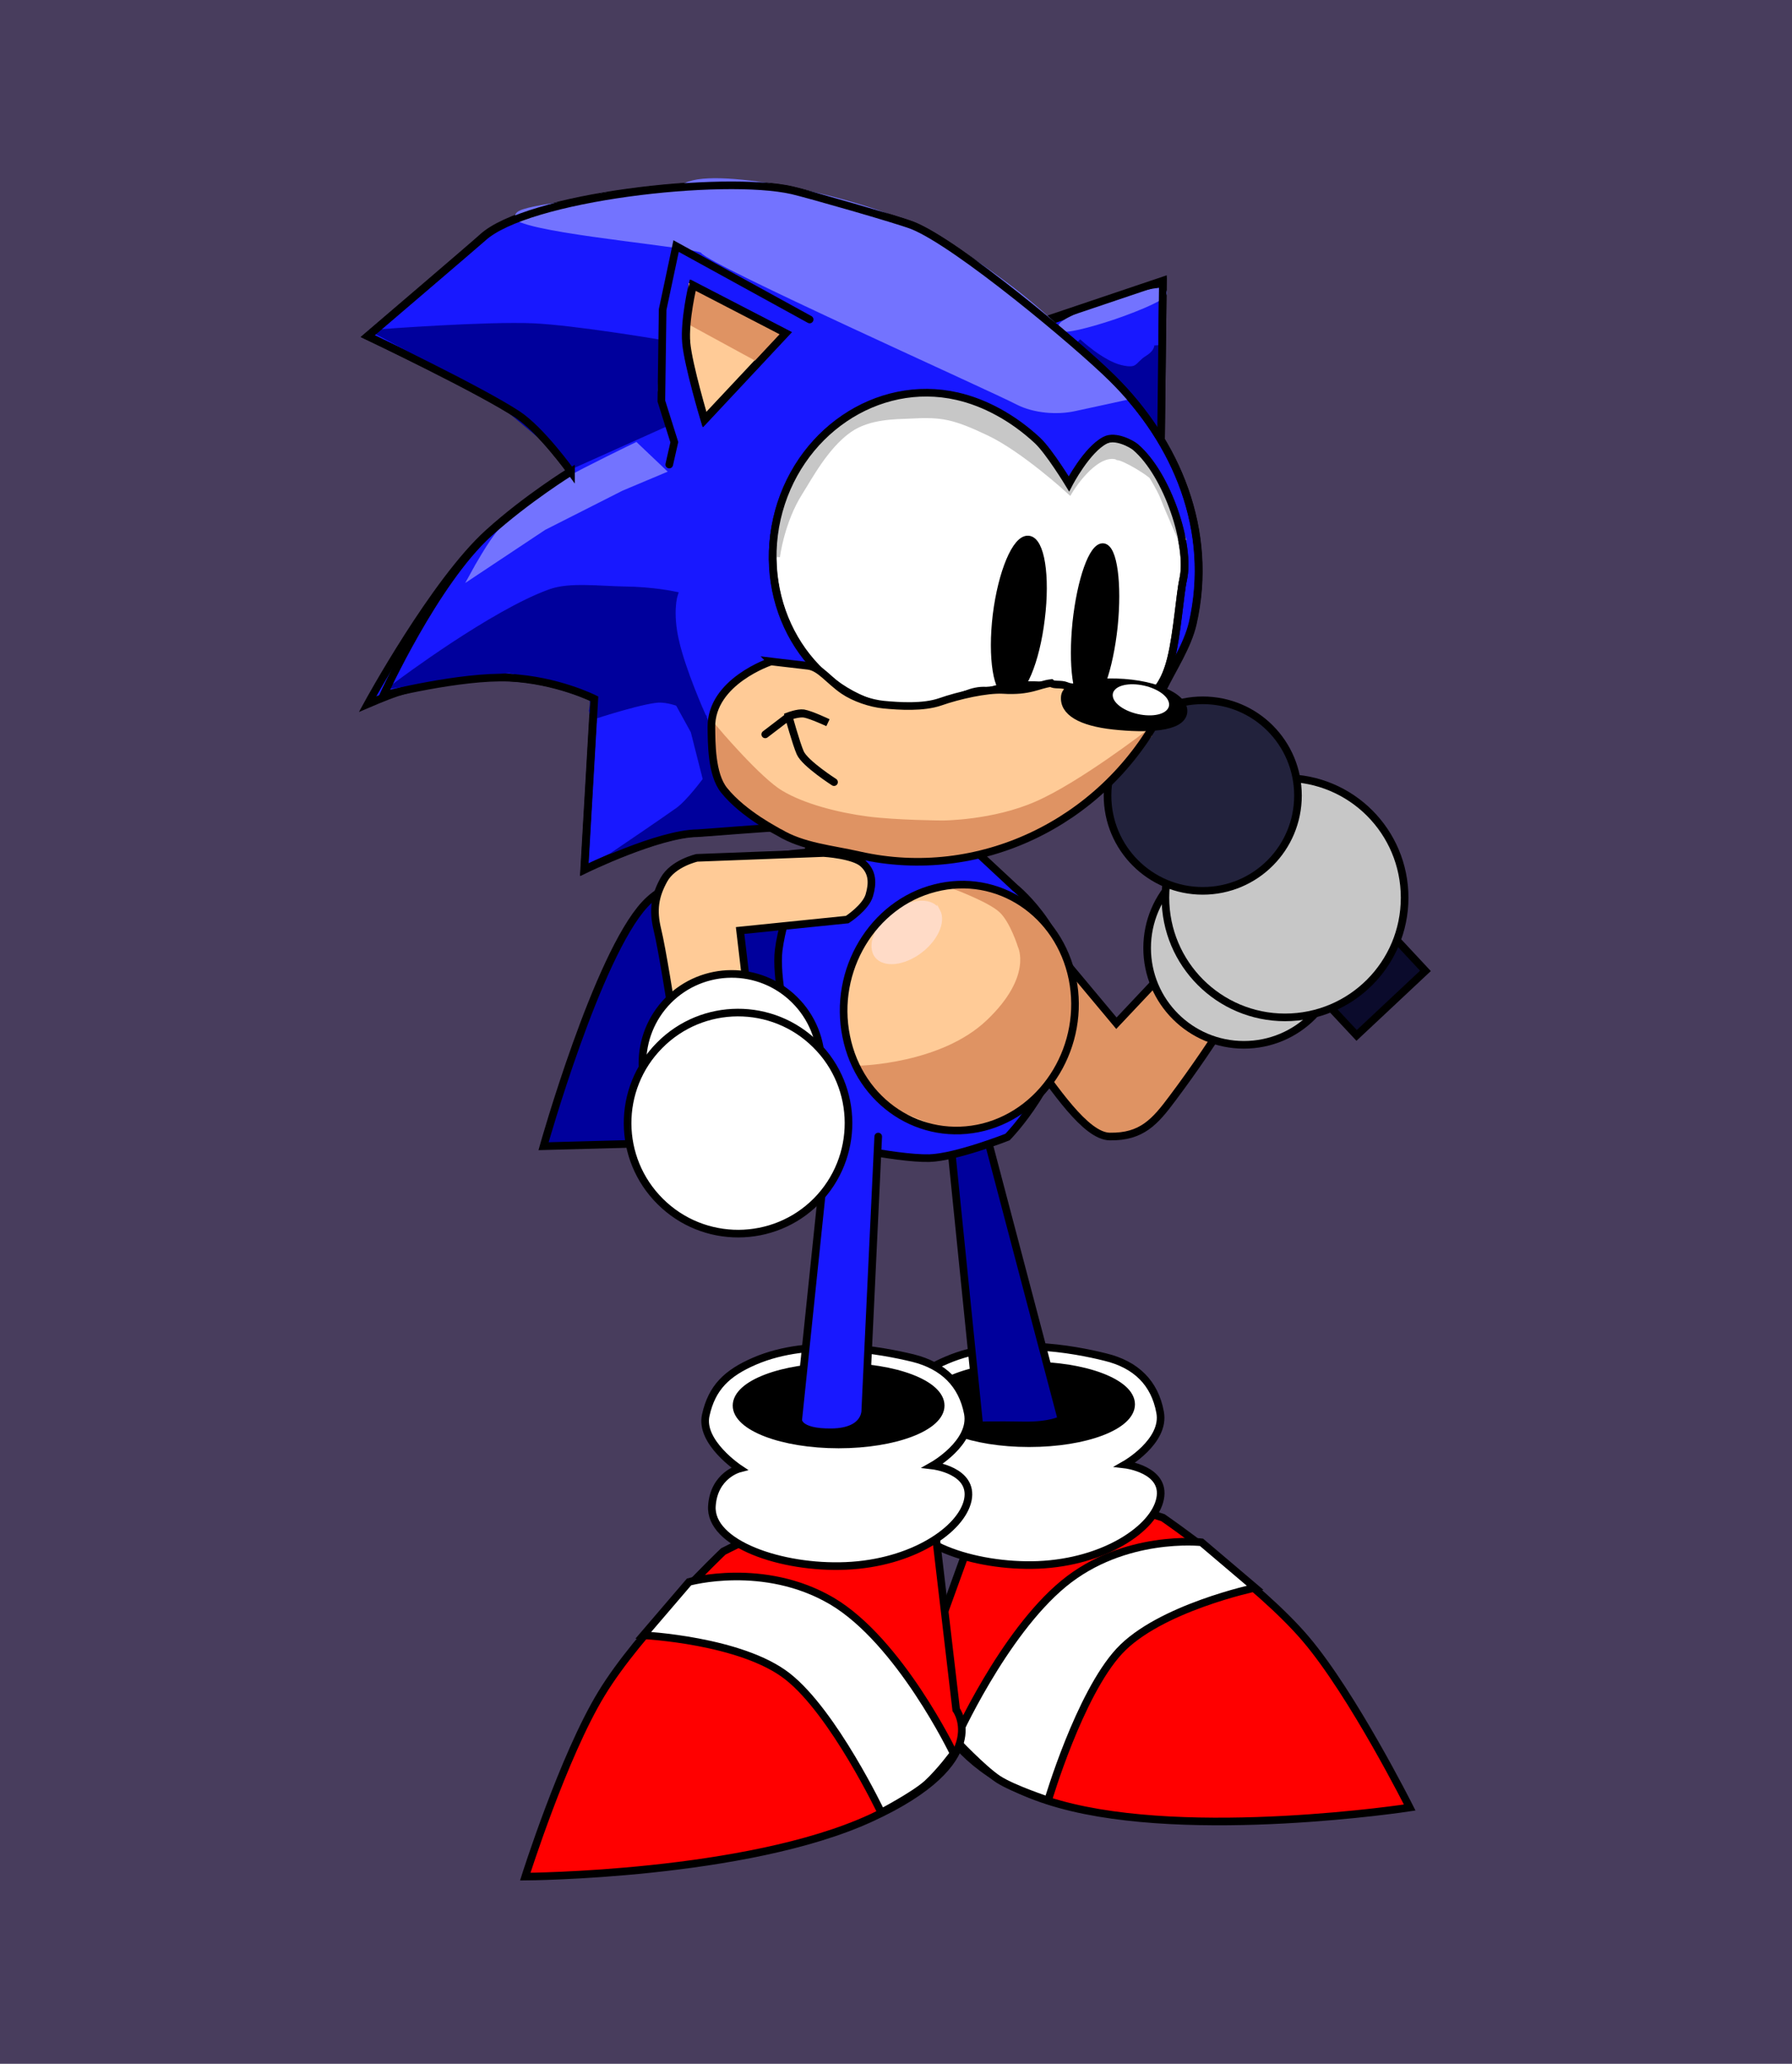 <svg version="1.1" xmlns="http://www.w3.org/2000/svg" xmlns:xlink="http://www.w3.org/1999/xlink" width="705.706" height="812.312" viewBox="0,0,705.706,812.312"><rect x="0" y="0" width="705.706" height="812.312" fill="#333333" stroke="none"/><g transform="translate(112.853,226.156)"><g data-paper-data="{&quot;isPaintingLayer&quot;:true}" fill-rule="nonzero" stroke-linejoin="miter" stroke-miterlimit="10" stroke-dasharray="" stroke-dashoffset="0" style="mix-blend-mode: normal"><path d="M-112.853,586.156v-812.312h705.706v812.312z" fill-opacity="0.21" fill="#9966ff" stroke="none" stroke-width="NaN" stroke-linecap="butt"/><g stroke="#000000" stroke-width="3"><path d="M421.4,181.393l-52.9,-56.6l27.2,-25.4l52.8,56.6z" fill="#0b0b2c" stroke-linecap="butt"/><path d="M292.6,189.093c-9.8,-13 -25.5,-39.4 -25.5,-39.4c0,0 -7.5,-22.1 3.7,-27.5c11.1,-5.4 21.8,13.5 21.8,13.5l34.2,40.9l34.3,-36.4c0,0 13.2,-12.8 19.7,-6.7c6.5,6.1 0,24.9 0,24.9c0,0 -14.6,24.7 -31.8,47.6c-7,9.4 -12.2,15.4 -24.8,15.2c-9.6,-0.1 -21.9,-19.1 -31.6,-32.1z" fill="#df9363" stroke-linecap="round"/><path d="M377,185.093c-21,0 -38.1,-17 -38.1,-38.1c0,-21.1 17.1,-38.1 38.1,-38.1c21.1,0 38.1,17 38.1,38.1c0,21.1 -17,38.1 -38.1,38.1z" fill="#c7c7c7" stroke-linecap="butt"/><path d="M393.2,174.293c-26,0 -47.1,-21.1 -47.1,-47.1c0,-26 21.1,-47.1 47.1,-47.1c26.1,0 47.1,21.1 47.1,47.1c0,26 -21,47.1 -47.1,47.1z" fill="#c7c7c7" stroke-linecap="butt"/><path d="M360.8,124.493c-20.7,0 -37.5,-16.8 -37.5,-37.5c0,-20.7 16.8,-37.5 37.5,-37.5c20.8,0 37.5,16.8 37.5,37.5c0,20.7 -16.7,37.5 -37.5,37.5z" fill="#22223c" stroke-linecap="butt"/></g><g><g stroke="#000000" stroke-width="3"><g stroke-linecap="round"><path d="M345.1,371.2c0,0 37.6,25.8 56.3,47.8c18.6,21.9 40.9,66.3 40.9,66.3c0,0 -86,13.2 -137.9,-1.3c-51.9,-14.4 -53.9,-52.1 -53.9,-52.1l21.8,-60.2l30.2,-13.9z" fill="#ff0000"/><path d="M381.4,398.8c0,0 -37.8,8 -53.5,25c-15.7,17 -28,58.7 -28,58.7c0,0 -13.7,-4.5 -19.6,-8.3c-6.2,-4.1 -16.9,-15.5 -16.9,-15.5c0,0 18.6,-41.7 42.6,-61.5c23.9,-19.7 54.3,-16.3 54.3,-16.3z" fill="#ffffff"/></g><g><path d="M260,309.2c22.4,-9.6 50.4,-4.2 62.4,-1.2c12.1,2.9 19.5,10.2 21.6,21.7c2.2,11.5 -13.8,20.6 -13.8,20.6c0,0 16.2,1.9 13.8,13.5c-2.3,11.6 -21.8,24.9 -48,26c-25.4,1 -53.8,-8.8 -52.8,-23.7c0.8,-12 10.8,-14.6 10.8,-14.6c0,0 -15.6,-10.4 -13.2,-21.2c2.5,-10.8 8.3,-16.5 19.2,-21.1z" fill="#ffffff" stroke-linecap="round"/><path d="M292.4,341.9c-22.2,0 -40.2,-6.8 -40.2,-15.3c0,-8.4 18,-15.3 40.2,-15.3c22.3,0 40.2,6.9 40.2,15.3c0,8.5 -17.9,15.3 -40.2,15.3z" fill="#000000" stroke-linecap="butt"/></g><path d="M275.6,220.4l29.6,112.2c0,0 -4.2,2.5 -15,2.3c-10.8,-0.2 -17.4,0 -17.4,0l-11.3,-111.4z" fill="#00009c" stroke-linecap="round"/></g><g><path d="M219.8,221.8l-118.6,3.2c0,0 21.1,-74.9 39.9,-95.2c18.7,-20.3 79.3,-21.4 79.3,-21.4" fill="#00009c" stroke="#000000" stroke-width="3" stroke-linecap="round"/><path d="M210.1,223.2c0,0 -18.8,-54.6 -16.3,-75.4c1.8,-14.5 11.7,-39.4 11.7,-39.4h65.4l16,14.9c0,0 24.2,19.4 21.5,47.7c-2.6,28.3 -24.5,50.4 -24.5,50.4c0,0 -20.3,8 -30.8,8.3c-13.4,0.3 -43,-6.5 -43,-6.5z" fill="#1818ff" stroke="#000000" stroke-width="3" stroke-linecap="butt"/><g><path d="M309.7,159c5.2,26 -10.5,52.1 -35.1,58.4c-24.6,6.3 -48.8,-9.7 -54.1,-35.7c-5.2,-25.9 10.5,-52.1 35.1,-58.4c24.6,-6.2 48.8,9.7 54.1,35.7z" fill="#ffcb97" stroke="#000000" stroke-width="1.2" stroke-linecap="butt"/><path d="M256.8,132.3c2.4,4.5 -1.1,12 -8.1,16.8c-6.9,4.7 -14.5,4.9 -17,0.4c-2.4,-4.6 1.1,-12.1 8,-16.9c7,-4.7 14.6,-4.9 17.1,-0.3z" fill="#ffdbc7" stroke="#ffdbc7" stroke-width="1.2" stroke-linecap="butt"/><path d="M225.5,193.9c0,0 32.4,-0.6 50.7,-18.1c18.4,-17.5 12.4,-29.4 12.4,-29.4c0,0 -3.1,-10.1 -7.6,-14.1c-4.4,-4 -18.1,-9.1 -18.1,-9.1l14.3,0.7l12.6,6.4l12,12.6l6.8,16.6l0.5,22.6l-8.3,17.3l-11,9.9l-18.6,9l-14.4,-1.4l-19.2,-7.8z" fill="#df9363" stroke="#df9363" stroke-width="1.2" stroke-linecap="round"/><path d="M309.5,159.1c5.2,25.9 -10.4,52.1 -35,58.4c-24.7,6.2 -48.9,-9.7 -54.1,-35.7c-5.3,-26 10.4,-52.2 35,-58.4c24.6,-6.3 48.8,9.7 54.1,35.7z" fill="none" stroke="#000000" stroke-width="3" stroke-linecap="butt"/></g></g><g stroke="#000000" stroke-width="3"><g stroke-linecap="round"><path d="M212,364.5l43.2,9.8l8.5,72.5c0,0 15.2,20.3 -33.7,42.7c-49,22.5 -136,23 -136,23c0,0 15,-47.4 30,-72c14.9,-24.6 48,-56 48,-56z" fill="#ff0000"/><path d="M158.5,396.5c0,0 29.4,-8.2 56.2,7.5c26.8,15.8 48,60 48,60c0,0 -5,6.9 -10.5,12c-5.2,4.6 -18,11.3 -18,11.3c0,0 -18.7,-39.3 -36.9,-53.6c-18.2,-14.3 -56.8,-16.2 -56.8,-16.2z" fill="#ffffff"/></g><g><path d="M246.7,308.4c12,3 19.4,10.3 21.6,21.8c2.1,11.5 -13.8,20.5 -13.8,20.5c0,0 16.1,1.9 13.8,13.5c-2.4,11.7 -21.9,24.9 -48,26c-25.4,1.1 -53.8,-8.7 -52.8,-23.6c0.8,-12.1 10.8,-14.7 10.8,-14.7c0,0 -15.7,-10.4 -13.2,-21.1c2.4,-10.8 8.3,-16.5 19.2,-21.2c22.3,-9.6 50.3,-4.1 62.4,-1.2z" fill="#ffffff" stroke-linecap="round"/><path d="M217.4,342.4c-22.2,0 -40.2,-6.9 -40.2,-15.3c0,-8.5 18,-15.3 40.2,-15.3c22.3,0 40.2,6.8 40.2,15.3c0,8.4 -17.9,15.3 -40.2,15.3z" fill="#000000" stroke-linecap="butt"/></g><path d="M233,221.2l-5.1,107.7c0,0 0.5,8.5 -13.2,8.7c-13.6,0.2 -13.2,-4.9 -13.2,-4.9l12.5,-120.1" fill="#1818ff" stroke-linecap="round"/></g></g><g><g><g fill="#ffcb97" stroke="#000000" stroke-width="3" stroke-linecap="round"><path d="M181.4,163.8l-29.7,7.9c0,0 -3.8,-24.5 -5.7,-32.1c-1.8,-7.5 -1,-13 2.6,-19.5c3.6,-6.5 13,-8.6 13,-8.6l49.9,-1.9c0,0 11.9,0.7 15.6,4.2c3.7,3.4 3.8,7.6 2.4,12.4c-1.4,4.9 -8.7,9.6 -8.7,9.6l-42.2,4.3z"/></g><g fill="none" stroke="none" stroke-width="1" stroke-linecap="butt" font-family="sans-serif" font-weight="normal" font-size="12" text-anchor="start"><g/></g></g><g fill="#ffffff" stroke="#000000" stroke-width="3" stroke-linecap="butt"><path d="M150.6,217.4c-13.9,-13.7 -13.9,-36 -0.3,-49.8c13.7,-13.8 36,-13.9 49.8,-0.2c13.8,13.7 13.9,36 0.2,49.8c-13.6,13.8 -35.9,13.9 -49.7,0.2z"/><path d="M147.2,246.8c-17.1,-16.9 -17.2,-44.5 -0.3,-61.5c16.9,-17.1 44.5,-17.2 61.5,-0.3c17.1,16.9 17.2,44.5 0.3,61.6c-16.9,17 -44.5,17.1 -61.5,0.2z"/></g></g><g><g stroke-width="3"><path d="M344.3,-47.4l-51.7,-49.8l52.5,-17.8z" fill="#1818ff" stroke="#000000" stroke-linecap="round"/><path d="M324.5,-106.4c11,-3.7 20.2,-5.8 20.7,-4.6c0.4,1.2 -8.2,5.2 -19.2,9c-10.9,3.7 -20.2,5.8 -20.6,4.6c-0.4,-1.2 8.2,-5.3 19.1,-9z" fill="#7373ff" stroke="#7373ff" stroke-linecap="butt"/><path d="M343.4,-57.2l-31.9,-34.3c0,0 9.3,8.7 16.9,10.5c7.6,1.8 6.8,-1.4 11,-3.9c4.1,-2.6 3.8,-5.3 3.8,-5.3z" fill="#00009c" stroke="#00009c" stroke-linecap="round"/><path d="M344.3,-48.2l-51.7,-49.8l52.5,-17.7z" fill="none" stroke="#000000" stroke-linecap="round"/></g><path d="M111.9,-40.7c0,0 -11.7,-16.2 -20.9,-22.3c-14.8,-9.9 -59.1,-30.9 -59.1,-30.9c0,0 43.1,-36.8 45.2,-38.8c17.5,-16.1 94.7,-24.9 122,-18.6c6.3,1.4 41.1,11.4 47.3,13.8c17.6,6.9 65.1,46.7 78.6,60.1c25.6,25.3 40.1,60 31.8,96.5c-2.1,8.9 -8.3,18.2 -12,26.1c-1.4,3 -0.5,6.5 -1.3,8c-23.1,42.7 -71.4,65.9 -118.3,55.2c-11,-2.5 -22.4,-3.4 -31.6,-9c-0.5,-0.3 -30.4,2.2 -31.9,2.3c-15.5,0.1 -44.5,14.4 -44.5,14.4l3.9,-67.4c0,0 -14.8,-7.4 -33.5,-8.2c-14.2,-0.7 -32.3,2.1 -44.3,6c-4.2,1.4 -11.4,4.5 -11.4,4.5c0,0 26.3,-48.2 47.6,-67.4c15,-13.6 32.4,-24.3 32.4,-24.3z" fill="#1818ff" stroke="#000000" stroke-width="3" stroke-linecap="butt"/><path d="M154.1,49.7l9.9,6.7l4.7,25.1c0,0 5.1,7.3 8.2,10c3.1,2.8 10.4,6.3 10.4,6.3l-16.1,1.1l-36.9,8c0,0 14.3,-9.7 20.2,-13.9c4.4,-3.2 11,-12.2 11,-12.2l-4.9,-19.3z" fill="#00009c" stroke="#00009c" stroke-width="3" stroke-linecap="round"/><path d="M155.8,-151.4c6.6,-8.5 61,1.9 87.8,13.7c16.8,7.4 31.6,18.2 41.9,26c16.5,12.7 25.8,23.4 25.8,23.4l18.7,18.2c0,0 -9.5,2.1 -19.8,4.3c-6.8,1.5 -15.7,0.8 -22.1,-2.5c-10.1,-5.3 -121.2,-55 -123.9,-59.5c-1.4,-2.3 -57.9,-6.9 -71.5,-12.2c-8.3,-3.2 27.6,-6.2 28.7,-7.4c2.9,-3.5 31.9,-0.7 34.4,-4z" fill="#7373ff" stroke="#7373ff" stroke-width="3" stroke-linecap="butt"/><path d="M144.6,-72.4l3.2,13.3l-35.2,15.8l-2.1,-3l-31.3,-26.2l-41.8,-22.6c0,0 41,-3.1 59.8,-2.3c16.4,0.8 48.4,6.2 48.4,6.2z" fill="#00009c" stroke="#00009c" stroke-width="3" stroke-linecap="round"/><path d="M193.1,-21.7c7.7,-33.8 39.5,-55.5 71,-48.3c10.6,2.4 21.7,8.3 31.5,17.4c4.7,4.3 12.5,17.2 12.5,17.2c0,0 6.9,-13.5 14.2,-17.3c4,-2.1 10.5,1.5 11.9,2.7c12.8,10.8 21.8,38.9 18.9,52c-1.3,5.5 -2.4,21.4 -4.8,31c-2.3,9.5 -5.9,12.7 -5.9,12.7c0,0 -22.6,0.8 -41.6,-0.9c-12.1,-1.2 -23.6,0.8 -26.2,2.2c-11.7,6.2 -24.8,8.6 -38.4,5.5c-31.5,-7.2 -50.8,-40.4 -43.1,-74.2z" fill="#ffffff" stroke="#000000" stroke-width="3" stroke-linecap="butt"/><path d="M326.4,-46.9c-8.9,-1.6 -18.1,13.6 -18.1,13.6c0,0 -17.8,-16.3 -31.5,-22.8c-13.7,-6.5 -18.6,-7.5 -31,-6.8c-5.7,0.3 -16.3,0 -24.3,5.5c-9.4,6.5 -16.1,19.3 -19.5,24.6c-7.5,11.7 -9.2,25.8 -9.2,25.8l1.9,-19.6l13.1,-22.7c0,0 6.2,-7.4 10.3,-10.1c4.8,-3.2 15.9,-8 15.9,-8c0,0 13,-3.9 21.6,-3.6c8.5,0.4 18.8,5.3 18.8,5.3c0,0 7.8,3.5 11.7,6.6c3,2.5 8.9,6.4 12.7,10.9c2.9,3.4 4.4,7.8 4.4,7.8l4.8,4.9l11.4,-13c0,0 6.1,-3.5 9.7,-2.1c3.7,1.3 10.3,9 10.3,9c0,0 4.6,7.1 6.2,11.2c2,5.3 7.4,17.3 7.4,17.3c0,0 -6.4,-18.5 -9.9,-23.8c-2.1,-3.2 -13.5,-9.7 -15.7,-9.6" fill="#c7c7c7" stroke="#c7c7c7" stroke-width="3" stroke-linecap="round"/><path d="M193.1,-22c7.7,-33.8 39.5,-55.4 71,-48.2c10.6,2.4 21.8,8.3 31.6,17.4c4.6,4.3 12.4,17.1 12.4,17.1c0,0 7,-13.5 14.3,-17.2c4,-2.1 10.5,1.5 11.9,2.7c12.7,10.8 21.8,38.9 18.8,51.9c-1.2,5.5 -2.3,21.5 -4.7,31.1c-2.3,9.5 -5.9,12.6 -5.9,12.6c0,0 -24.2,0.1 -43.1,-1.6c-12.2,-1.2 -22.1,1.5 -24.7,2.9c-17.8,2.5 -24.9,8.6 -38.4,5.6c-31.5,-7.2 -50.8,-40.4 -43.2,-74.3z" fill="none" stroke="#000000" stroke-width="3" stroke-linecap="butt"/><path d="M150.7,-43.3l2,-8.8l-5.1,-16.2l0.5,-36l5.3,-25l52.6,28.9" fill="none" stroke="#000000" stroke-width="3" stroke-linecap="round"/><g stroke-width="3" stroke-linecap="round"><path d="M196.4,-95l-31.9,34c0,0 -6.4,-21.3 -7.2,-30.2c-0.8,-8.8 2.5,-22.7 2.5,-22.7z" fill="#ffcb97" stroke="#000000"/><path d="M184.9,-85.7l-24.6,-13.4l-0.4,-13.2l34,17.8z" fill="#df9363" stroke="#df9363"/><path d="M196.6,-95l-31.9,34.1c0,0 -6.4,-21.4 -7.2,-30.2c-0.8,-8.9 2.6,-22.8 2.6,-22.8z" fill="none" stroke="#000000"/></g><path d="M153.1,26.4c2.6,11.5 10.2,28.6 10.2,28.6c0,0 -7.4,-5.6 -15.7,-6.1c-5.6,-0.4 -26.6,6.5 -26.6,6.5l-0.4,-1.8c0,0 1.6,-6.2 -2.3,-8.1c-5.8,-2.8 -30.6,-8.3 -30.6,-8.3l-43.1,5.7c0,0 36.8,-27.6 59.4,-35.7c7.5,-2.7 18.7,-1.2 29.3,-1c10.6,0.1 19.2,1.9 19.2,1.9c0,0 -2.1,6.7 0.6,18.3z" fill="#00009c" stroke="#00009c" stroke-width="3" stroke-linecap="round"/><path d="M131.7,-34.4l-30.6,15.5l-26.5,17.6c0,0 6.1,-11.1 10.3,-15.8c3.9,-4.3 14,-11.3 14,-11.3c0,0 6.9,-5.7 11.6,-8.3c7.1,-4.1 27,-13.7 27,-13.7l9.9,9.4z" fill="#7373ff" stroke="#7373ff" stroke-width="3" stroke-linecap="round"/><path d="M112,-40.5c0,0 -11.6,-16.2 -20.9,-22.4c-14.8,-9.8 -59.1,-30.9 -59.1,-30.9c0,0 43.1,-36.8 45.2,-38.7c17.5,-16.2 94.8,-24.9 122,-18.7c6.4,1.5 41.1,11.4 47.3,13.8c17.6,7 65.2,46.8 78.7,60.2c25.5,25.2 40,59.9 31.7,96.5c-2,8.9 -8.2,18.2 -12,26.1c-1.4,3 -0.5,6.5 -1.2,7.9c-23.2,42.8 -71.4,65.9 -118.4,55.3c-10.9,-2.5 -22.4,-3.4 -31.5,-9c-0.6,-0.3 -30.5,2.2 -32,2.2c-15.4,0.2 -44.5,14.4 -44.5,14.4l3.9,-67.3c0,0 -14.7,-7.4 -33.5,-8.3c-19.2,-0.8 -49.6,6.9 -49.6,6.9c0,0 20.3,-44.5 41.5,-63.7c15.1,-13.6 32.4,-24.3 32.4,-24.3z" fill="none" stroke="#000000" stroke-width="3" stroke-linecap="butt"/><path d="M292.1,-13.8c4.9,0.4 7.1,14.4 5,31.2c-2,16.8 -7.6,30.1 -12.5,29.7c-4.8,-0.4 -7,-14.4 -5,-31.2c2.1,-16.8 7.7,-30.1 12.5,-29.7z" fill="#000000" stroke="#000000" stroke-width="3" stroke-linecap="butt"/><path d="M321.6,-10.8c4,0.4 5.9,14.4 4.2,31.2c-1.8,16.8 -6.5,30.1 -10.6,29.7c-4,-0.4 -5.9,-14.4 -4.2,-31.2c1.8,-16.8 6.5,-30.1 10.6,-29.7z" fill="#000000" stroke="#000000" stroke-width="3" stroke-linecap="butt"/><g><g><path d="M191.2,34.3c0,0 5.7,0.7 14.5,1.7c4.7,0.5 8.2,5.7 14,9.7c4.4,3 10.8,5.1 15.8,5.6c6.3,0.6 15.6,1.1 22.3,-1.2c7.4,-2.5 11.5,-5.7 17.9,-5.3c10.9,0.6 20.7,-1.5 25.8,-2c1.1,1 3.8,0.2 6,1.1c2.7,1.1 6.5,0.3 10.3,0.3c6.4,-0.2 13.4,-0.1 18.6,1.3c5.7,1.5 8.1,9.4 7.9,9.8c-23.1,42.8 -71.4,65.9 -118.3,55.2c-11,-2.5 -22.4,-3.4 -31.6,-8.9c-0.1,-0.1 -14,-7.1 -21.7,-16.6c-5.1,-6.3 -4.9,-19 -5,-24.8c-0.2,-18.2 23.5,-25.9 23.5,-25.9z" fill="#ffcb97" stroke="#000000" stroke-width="1.2" stroke-linecap="butt"/><path d="M316.4,88.1c0,0 -18.5,17.2 -48.5,21.2c-30,4 -49.8,-0.4 -63.8,-4.1c-13.9,-3.6 -26.4,-15.6 -31.2,-22.5c-4.8,-6.8 -4.5,-21.9 -4.5,-21.9c0,0 17.2,20.4 26.1,25.6c8.8,5.3 22.6,8.8 34.1,10.3c11.6,1.5 29.7,1.6 29.7,1.6c0,0 20.1,0 37.3,-7.6c17.3,-7.5 44.1,-28.2 44.1,-28.2z" fill="#df9363" stroke="#df9363" stroke-width="3" stroke-linecap="round"/><path d="M190.8,34.2c0,0 5.7,0.7 14.5,1.7c4.7,0.5 8.2,5.7 14,9.7c4.4,3 10.8,5.1 15.8,5.6c6.3,0.6 15.6,1.2 22.3,-1.1c7.4,-2.6 18.3,-5 24.6,-4.7c10.9,0.7 14,-2.1 19.1,-2.7c1.1,1 3.8,0.2 6,1.1c2.7,1.2 6.5,0.4 10.3,0.3c6.4,-0.1 12.7,4.4 17.9,5.8c5.6,1.5 8.8,5 8.6,5.3c-23.1,42.8 -71.4,65.9 -118.3,55.3c-11,-2.5 -22.4,-3.4 -31.6,-9c-0.1,-0.1 -14,-7 -21.7,-16.6c-5.1,-6.3 -4.9,-19 -5,-24.8c-0.2,-18.1 23.5,-25.9 23.5,-25.9z" fill="none" stroke="#000000" stroke-width="3" stroke-linecap="butt"/></g><path d="M188.5,62.9l9.3,-7.1c0,0 3.8,-1.4 6.2,-1c2.7,0.5 9.2,3.5 9.2,3.5c0,0 -6.7,-3.2 -9.6,-3.7c-2.2,-0.3 -5.9,1.1 -5.9,1.1c0,0 3,10.9 4.6,14.5c1.9,4.2 13.3,11.5 13.3,11.5" fill="none" stroke="#000000" stroke-width="3" stroke-linecap="round"/></g><g stroke-linecap="butt"><path d="M306.5,47.9c0.6,-4.5 8.7,-4.7 17,-5.5c17.3,-0.3 30.5,5.7 29.7,11.8c-0.8,6.2 -14.5,6.7 -27.5,5.3c-13,-1.4 -19.9,-5.5 -19.2,-11.6z" fill="#000000" stroke="#000000" stroke-width="3"/><path d="M337.6,44.3c5.7,1.3 9.9,4.6 9.3,7.4c-0.7,2.7 -5.8,3.9 -11.6,2.6c-5.7,-1.3 -9.9,-4.6 -9.3,-7.4c0.7,-2.7 5.8,-3.9 11.6,-2.6z" fill="#ffffff" stroke="#ffffff" stroke-width="1.2"/></g></g></g></g></svg>